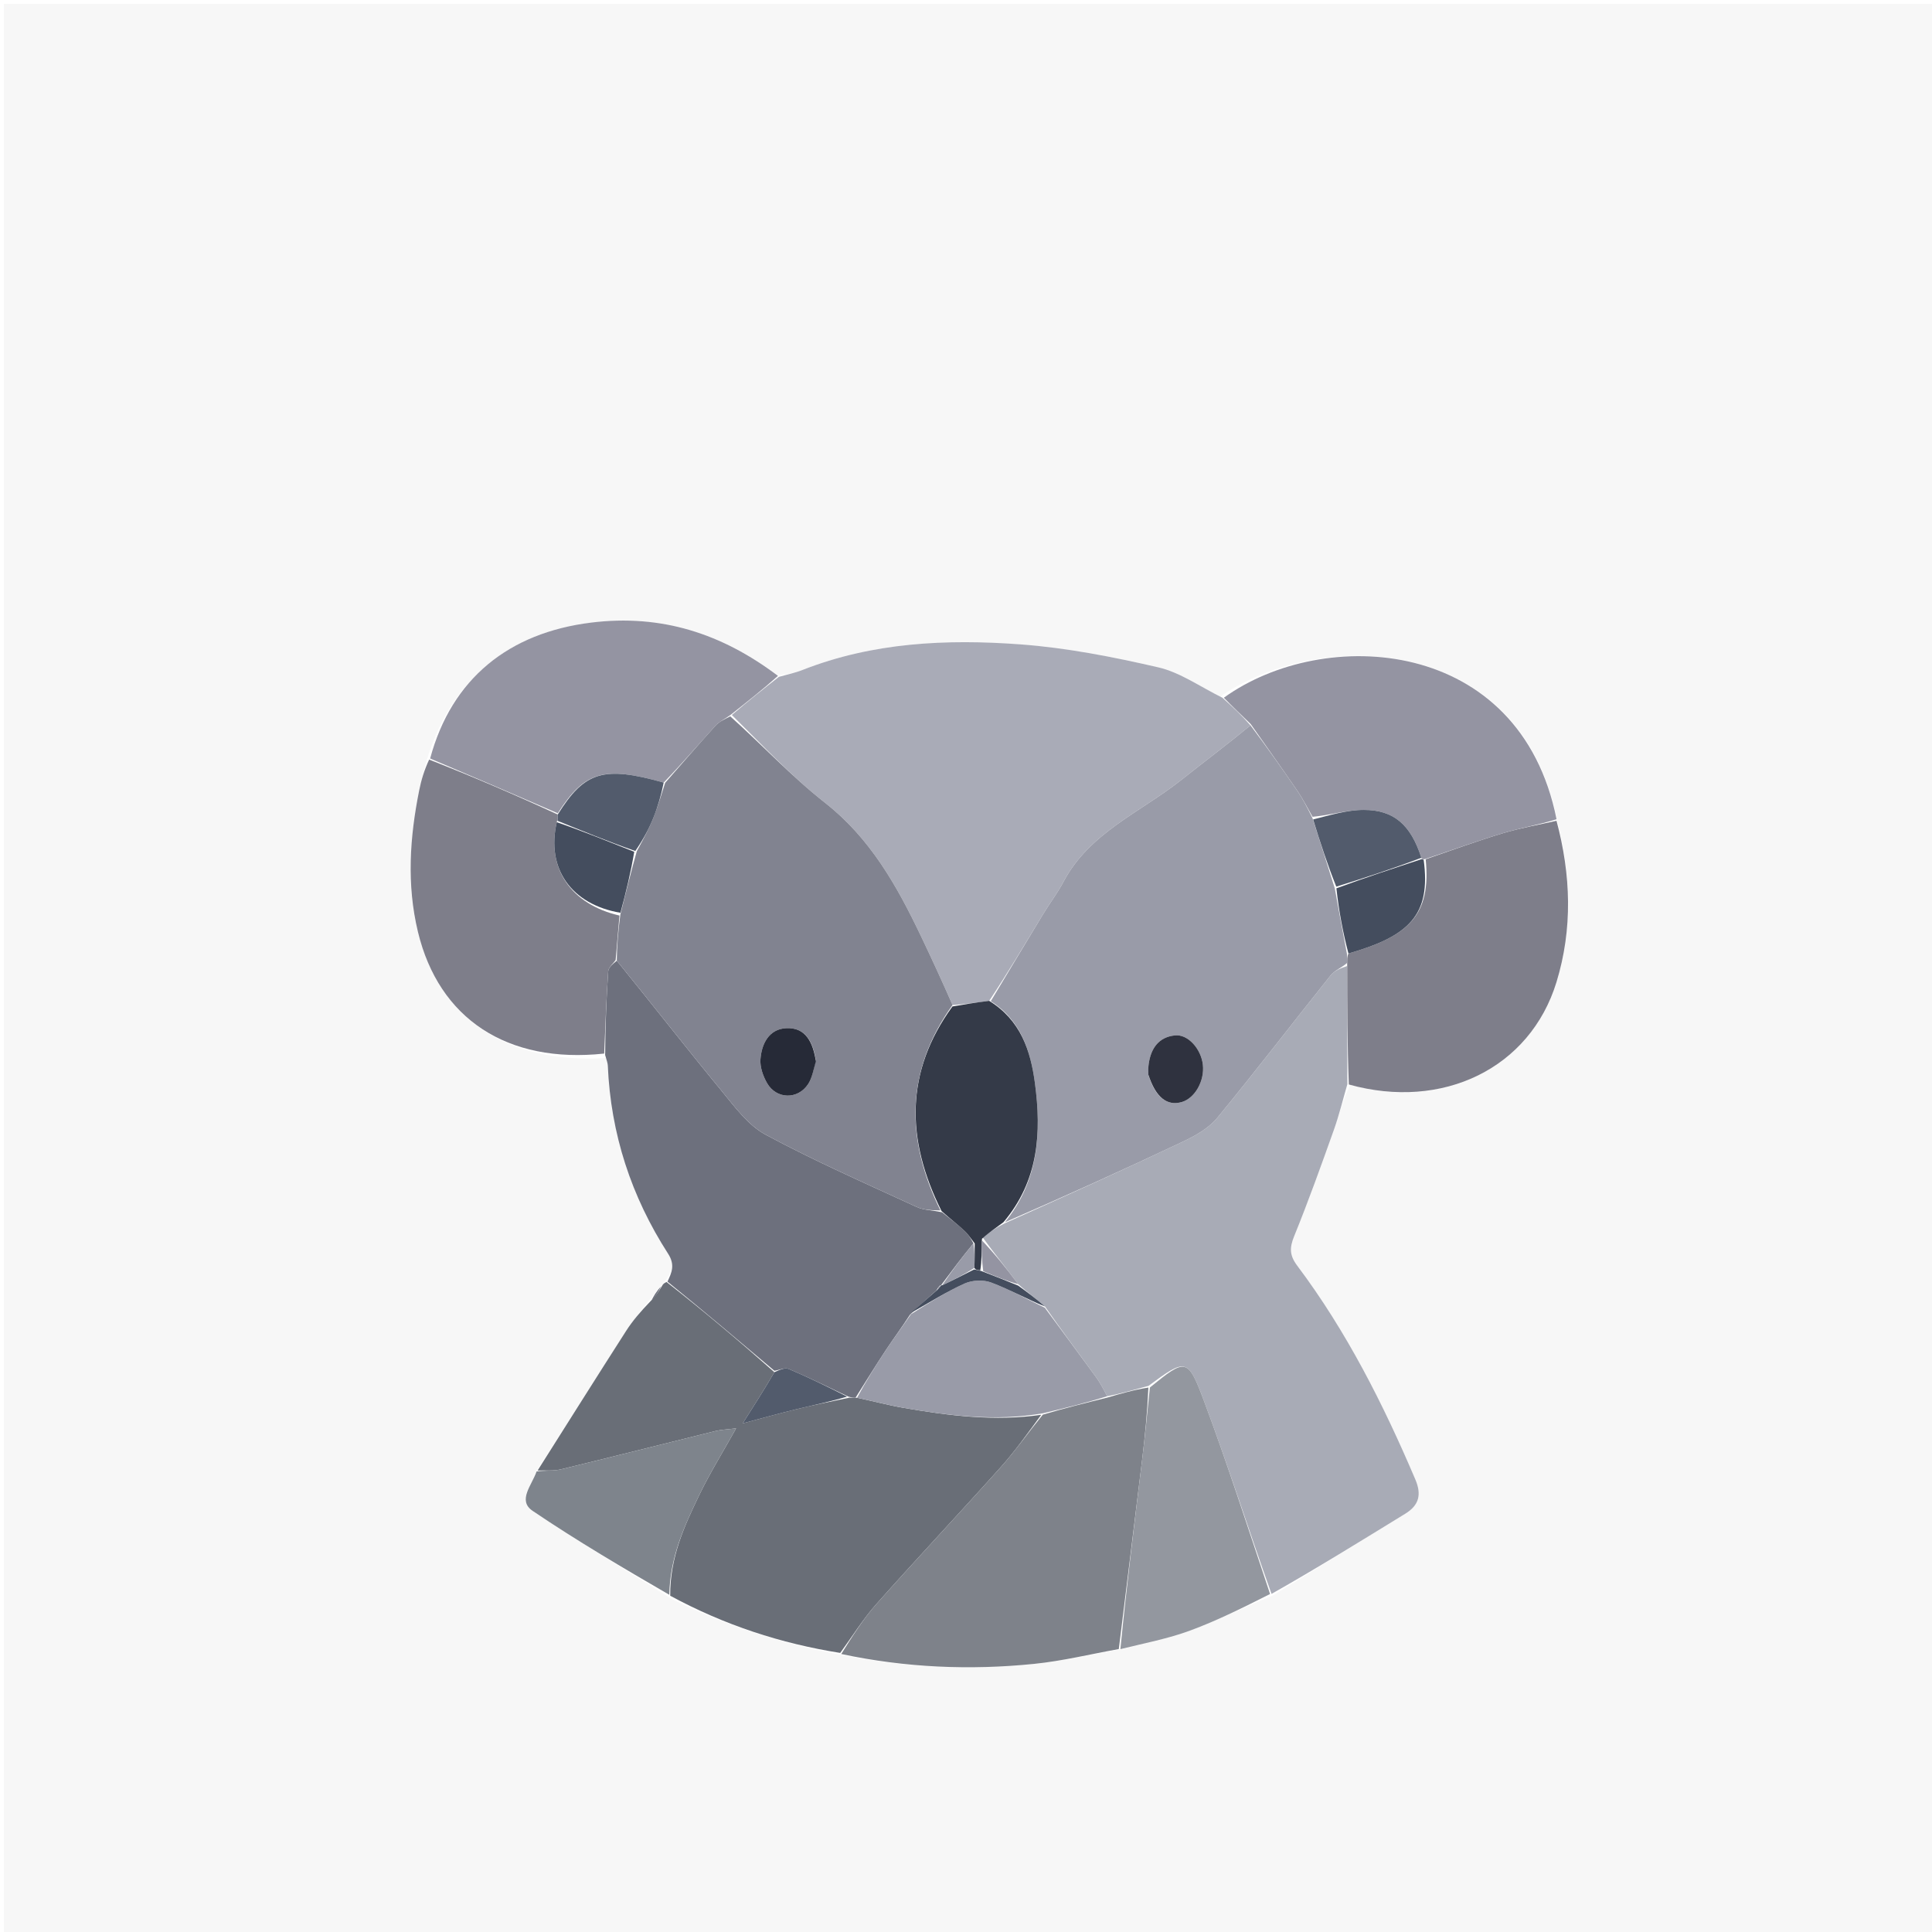 <svg version="1.1" id="Layer_1" xmlns="http://www.w3.org/2000/svg" xmlns:xlink="http://www.w3.org/1999/xlink" x="0px" y="0px"
	 width="100%" viewBox="0 0 499 499" enable-background="new 0 0 499 499" xml:space="preserve">
<path fill="#F7F7F7" opacity="1" stroke="none" 
	d="
M249,500 
	C166,500 83.5,500 1,500 
	C1,333.667 1,167.333 1,1 
	C167.333,1 333.666,1 500,1 
	C500,167.333 500,333.666 500,500 
	C416.5,500 333,500 249,500 
M110.203,196.376 
	C109.554,198.951 108.797,201.504 108.275,204.104 
	C105.832,216.263 104.998,228.423 107.941,240.661 
	C113.335,263.097 130.944,274.818 156.553,273.276 
	C156.702,273.919 156.956,274.558 156.984,275.206 
	C157.735,292.84 163.036,309.045 172.567,323.829 
	C174.407,326.683 173.494,328.716 171.521,331.183 
	C171.356,331.48 171.19,331.778 170.449,332.341 
	C169.598,333.545 168.746,334.75 167.299,336.263 
	C165.422,338.761 163.377,341.151 161.696,343.774 
	C154.024,355.749 146.454,367.788 138.315,380.295 
	C137.382,383.603 133.587,387.539 137.564,390.228 
	C149.051,397.998 161.029,405.042 173.281,412.859 
	C187.146,419.757 201.708,424.488 217.555,427.481 
	C233.944,430.739 250.487,431.43 267.067,429.752 
	C274.42,429.007 281.669,427.23 289.783,425.965 
	C295.67,424.392 301.712,423.241 307.403,421.14 
	C314.442,418.543 321.19,415.157 328.809,412.054 
	C340.192,405.019 351.561,397.963 362.965,390.962 
	C366.559,388.755 367.203,385.981 365.559,382.118 
	C357.276,362.666 347.797,343.873 335.059,326.91 
	C333.048,324.231 333.042,322.282 334.258,319.293 
	C337.937,310.248 341.232,301.041 344.511,291.839 
	C345.888,287.975 346.851,283.963 348.762,280.191 
	C372.702,286.898 395.2,275.856 402.002,253.69 
	C406.239,239.882 405.738,225.893 402.034,211.204 
	C392.602,164.353 341.941,161.555 315.195,179.902 
	C309.874,177.316 304.799,173.663 299.18,172.366 
	C287.464,169.66 275.526,167.315 263.56,166.43 
	C244.485,165.019 225.436,165.899 207.242,173.05 
	C205.281,173.821 203.184,174.245 200.727,174.301 
	C186.45,163.619 170.804,158.564 152.681,160.804 
	C131.437,163.431 116.645,175.264 110.203,196.376 
z"/>
<path fill="#A8ABB6" opacity="1" stroke="none" 
	d="
M348.002,280.018 
	C346.851,283.963 345.888,287.975 344.511,291.839 
	C341.232,301.041 337.937,310.248 334.258,319.293 
	C333.042,322.282 333.048,324.231 335.059,326.91 
	C347.797,343.873 357.276,362.666 365.559,382.118 
	C367.203,385.981 366.559,388.755 362.965,390.962 
	C351.561,397.963 340.192,405.019 328.411,411.674 
	C322.378,394.811 317.084,378.2 310.988,361.889 
	C306.776,350.62 306.281,350.805 296.624,357.953 
	C292.825,358.969 289.414,359.97 285.964,360.624 
	C284.978,358.731 284.128,357.111 283.063,355.649 
	C278.701,349.666 274.274,343.731 269.896,337.442 
	C267.608,335.422 265.294,333.736 262.977,331.681 
	C259.895,327.526 256.815,323.741 253.805,319.609 
	C255.589,318.177 257.303,317.092 259.392,316.003 
	C275.031,308.98 290.338,302.053 305.522,294.866 
	C308.747,293.339 312.185,291.407 314.392,288.728 
	C324.369,276.614 333.903,264.136 343.711,251.881 
	C344.716,250.625 346.485,249.98 347.923,249.516 
	C347.966,259.993 347.984,270.005 348.002,280.018 
z"/>
<path fill="#A9ABB7" opacity="1" stroke="none" 
	d="
M201.15,174.83 
	C203.184,174.245 205.281,173.821 207.242,173.05 
	C225.436,165.899 244.485,165.019 263.56,166.43 
	C275.526,167.315 287.464,169.66 299.18,172.366 
	C304.799,173.663 309.874,177.316 315.729,180.211 
	C318.516,182.679 320.77,184.839 322.981,187.347 
	C316.963,192.294 310.935,196.825 305.026,201.507 
	C294.531,209.823 281.379,215.056 274.66,227.779 
	C273.13,230.676 271.109,233.311 269.406,236.122 
	C264.876,243.597 260.396,251.103 255.49,258.503 
	C252.055,258.922 249.028,259.435 246.021,259.574 
	C243.298,253.348 240.591,247.478 237.803,241.647 
	C231.629,228.734 224.766,216.503 213.081,207.338 
	C204.494,200.603 196.972,192.509 189.018,184.671 
	C193.09,181.158 197.12,177.994 201.15,174.83 
z"/>
<path fill="#696E77" opacity="1" stroke="none" 
	d="
M217.009,426.921 
	C201.708,424.488 187.146,419.757 173.104,412.15 
	C173.023,402.224 176.774,394.076 180.654,386.044 
	C183.346,380.469 186.631,375.181 190.122,368.921 
	C187.819,369.209 186.234,369.25 184.731,369.62 
	C171.425,372.902 158.145,376.288 144.825,379.511 
	C142.921,379.972 140.845,379.724 138.848,379.805 
	C146.454,367.788 154.024,355.749 161.696,343.774 
	C163.377,341.151 165.422,338.761 167.983,336.115 
	C169.452,334.669 170.238,333.372 171.024,332.075 
	C171.19,331.778 171.356,331.48 172.146,331.106 
	C181.853,338.703 190.936,346.377 200.013,354.412 
	C197.392,358.889 194.778,363.003 191.843,367.622 
	C197.018,366.251 201.245,365.058 205.51,364.023 
	C209.987,362.936 214.502,362.001 219.328,361 
	C220.092,361.005 220.528,361.009 221.365,361.025 
	C225.636,361.911 229.477,362.954 233.382,363.627 
	C245.169,365.66 256.995,367.157 268.928,365.418 
	C265.453,370.154 262.23,374.742 258.517,378.891 
	C247.891,390.761 236.965,402.362 226.379,414.267 
	C222.905,418.173 220.113,422.686 217.009,426.921 
z"/>
<path fill="#6D707D" opacity="1" stroke="none" 
	d="
M220.965,361.013 
	C220.528,361.009 220.092,361.005 219.121,360.72 
	C213.64,358.121 208.736,355.702 203.709,353.573 
	C202.723,353.156 201.261,353.862 200.019,354.051 
	C190.936,346.377 181.853,338.703 172.393,331.016 
	C173.494,328.716 174.407,326.683 172.567,323.829 
	C163.036,309.045 157.735,292.84 156.984,275.206 
	C156.956,274.558 156.702,273.919 156.296,272.481 
	C156.363,264.741 156.611,257.792 157.091,250.858 
	C157.161,249.854 158.344,248.926 159.306,248.128 
	C168.476,259.425 177.235,270.653 186.287,281.641 
	C189.723,285.812 193.192,290.619 197.756,293.074 
	C210.436,299.896 223.67,305.695 236.761,311.735 
	C238.641,312.602 240.936,312.57 243.333,313.119 
	C245.464,314.815 247.366,316.276 249.111,317.906 
	C250.121,318.848 250.878,320.061 251.422,321.148 
	C248.398,324.783 245.7,328.422 243,332.029 
	C242.998,331.998 243.062,332.004 242.818,331.991 
	C242.398,332.347 242.223,332.715 241.817,333.342 
	C239.397,335.493 237.207,337.385 234.992,339.617 
	C232.89,342.894 230.735,345.781 228.751,348.782 
	C226.086,352.813 223.554,356.931 220.965,361.013 
z"/>
<path fill="#7E828A" opacity="1" stroke="none" 
	d="
M217.282,427.201 
	C220.113,422.686 222.905,418.173 226.379,414.267 
	C236.965,402.362 247.891,390.761 258.517,378.891 
	C262.23,374.742 265.453,370.154 269.341,365.376 
	C275.188,363.646 280.596,362.309 286.003,360.971 
	C289.414,359.97 292.825,358.969 296.606,358.381 
	C296.321,364.846 295.733,370.905 295.001,376.947 
	C293.022,393.276 290.981,409.597 288.965,425.921 
	C281.669,427.23 274.42,429.007 267.067,429.752 
	C250.487,431.43 233.944,430.739 217.282,427.201 
z"/>
<path fill="#7E7E8A" opacity="1" stroke="none" 
	d="
M348.382,280.104 
	C347.984,270.005 347.966,259.993 347.954,249.182 
	C347.939,247.716 347.916,247.049 348.28,246.272 
	C363.872,241.798 369.673,236.401 368.227,221.928 
	C375.099,219.562 381.579,217.181 388.179,215.2 
	C392.705,213.841 397.399,213.041 402.018,211.991 
	C405.738,225.893 406.239,239.882 402.002,253.69 
	C395.2,275.856 372.702,286.898 348.382,280.104 
z"/>
<path fill="#7E7E8A" opacity="1" stroke="none" 
	d="
M159.011,247.963 
	C158.344,248.926 157.161,249.854 157.091,250.858 
	C156.611,257.792 156.363,264.741 156.053,272.118 
	C130.944,274.818 113.335,263.097 107.941,240.661 
	C104.998,228.423 105.832,216.263 108.275,204.104 
	C108.797,201.504 109.554,198.951 110.841,196.186 
	C122.34,200.681 133.202,205.366 144.053,210.374 
	C144.02,211.127 143.998,211.558 143.807,212.363 
	C141.03,224.33 147.535,233.595 159.996,236.468 
	C159.659,240.576 159.335,244.269 159.011,247.963 
z"/>
<path fill="#9494A2" opacity="1" stroke="none" 
	d="
M144.063,210.052 
	C133.202,205.366 122.34,200.681 111.095,195.912 
	C116.645,175.264 131.437,163.431 152.681,160.804 
	C170.804,158.564 186.45,163.619 200.939,174.566 
	C197.12,177.994 193.09,181.158 188.653,184.67 
	C187.097,185.798 185.74,186.39 184.835,187.39 
	C180.425,192.26 176.137,197.239 171.42,202.128 
	C155.925,197.766 151.018,199.217 144.063,210.052 
z"/>
<path fill="#9494A2" opacity="1" stroke="none" 
	d="
M402.026,211.598 
	C397.399,213.041 392.705,213.841 388.179,215.2 
	C381.579,217.181 375.099,219.562 368.045,221.88 
	C367.522,221.986 367.152,221.911 367.109,221.547 
	C364.386,213.068 360.042,209.177 352.229,209.186 
	C347.876,209.191 343.524,210.549 339.013,210.969 
	C337.607,208.511 336.481,206.298 335.091,204.266 
	C331.126,198.471 327.054,192.749 323.024,186.998 
	C320.77,184.839 318.516,182.679 316.095,180.211 
	C341.941,161.555 392.602,164.353 402.026,211.598 
z"/>
<path fill="#93979F" opacity="1" stroke="none" 
	d="
M289.374,425.943 
	C290.981,409.597 293.022,393.276 295.001,376.947 
	C295.733,370.905 296.321,364.846 296.993,358.367 
	C306.281,350.805 306.776,350.62 310.988,361.889 
	C317.084,378.2 322.378,394.811 328.038,411.703 
	C321.19,415.157 314.442,418.543 307.403,421.14 
	C301.712,423.241 295.67,424.392 289.374,425.943 
z"/>
<path fill="#7E848C" opacity="1" stroke="none" 
	d="
M138.581,380.05 
	C140.845,379.724 142.921,379.972 144.825,379.511 
	C158.145,376.288 171.425,372.902 184.731,369.62 
	C186.234,369.25 187.819,369.209 190.122,368.921 
	C186.631,375.181 183.346,380.469 180.654,386.044 
	C176.774,394.076 173.023,402.224 172.871,411.906 
	C161.029,405.042 149.051,397.998 137.564,390.228 
	C133.587,387.539 137.382,383.603 138.581,380.05 
z"/>
<path fill="#6D707D" opacity="1" stroke="none" 
	d="
M170.737,332.208 
	C170.238,333.372 169.452,334.669 168.281,335.96 
	C168.746,334.75 169.598,333.545 170.737,332.208 
z"/>
<path fill="#999BA8" opacity="1" stroke="none" 
	d="
M322.981,187.347 
	C327.054,192.749 331.126,198.471 335.091,204.266 
	C336.481,206.298 337.607,208.511 338.995,211.32 
	C341.001,217.671 342.866,223.344 344.756,229.449 
	C345.819,235.381 346.857,240.881 347.894,246.381 
	C347.916,247.049 347.939,247.716 347.93,248.717 
	C346.485,249.98 344.716,250.625 343.711,251.881 
	C333.903,264.136 324.369,276.614 314.392,288.728 
	C312.185,291.407 308.747,293.339 305.522,294.866 
	C290.338,302.053 275.031,308.98 259.53,315.696 
	C268.293,304.937 269.012,292.53 267.302,279.747 
	C266.184,271.39 263.637,263.519 255.897,258.597 
	C260.396,251.103 264.876,243.597 269.406,236.122 
	C271.109,233.311 273.13,230.676 274.66,227.779 
	C281.379,215.056 294.531,209.823 305.026,201.507 
	C310.935,196.825 316.963,192.294 322.981,187.347 
M296.693,277.935 
	C298.506,283.462 301.459,285.764 305.272,284.624 
	C308.643,283.616 311.148,279.162 310.679,275.008 
	C310.216,270.905 306.832,267.08 303.483,267.422 
	C299.27,267.852 297.272,270.757 296.692,274.755 
	C296.574,275.561 296.57,276.384 296.693,277.935 
z"/>
<path fill="#343A48" opacity="1" stroke="none" 
	d="
M255.49,258.503 
	C263.637,263.519 266.184,271.39 267.302,279.747 
	C269.012,292.53 268.293,304.937 259.154,315.7 
	C257.303,317.092 255.589,318.177 253.619,319.955 
	C253.481,323.157 253.6,325.666 253.185,328.112 
	C252.298,327.994 251.944,327.938 251.675,327.469 
	C251.756,325.087 251.752,323.119 251.748,321.151 
	C250.878,320.061 250.121,318.848 249.111,317.906 
	C247.366,316.276 245.464,314.815 243.189,312.8 
	C233.887,294.244 233.785,276.714 246.001,259.948 
	C249.028,259.435 252.055,258.922 255.49,258.503 
z"/>
<path fill="#999BA8" opacity="1" stroke="none" 
	d="
M285.964,360.624 
	C280.596,362.309 275.188,363.646 269.368,365.026 
	C256.995,367.157 245.169,365.66 233.382,363.627 
	C229.477,362.954 225.636,361.911 221.365,361.025 
	C223.554,356.931 226.086,352.813 228.751,348.782 
	C230.735,345.781 232.89,342.894 235.301,339.42 
	C240.12,336.38 244.482,333.602 249.15,331.505 
	C251.108,330.626 253.977,330.492 255.974,331.241 
	C260.751,333.034 265.255,335.552 269.87,337.778 
	C274.274,343.731 278.701,349.666 283.063,355.649 
	C284.128,357.111 284.978,358.731 285.964,360.624 
z"/>
<path fill="#444D5E" opacity="1" stroke="none" 
	d="
M269.896,337.442 
	C265.255,335.552 260.751,333.034 255.974,331.241 
	C253.977,330.492 251.108,330.626 249.15,331.505 
	C244.482,333.602 240.12,336.38 235.325,339.08 
	C237.207,337.385 239.397,335.493 242.028,333.206 
	C242.667,332.542 242.864,332.273 243.062,332.004 
	C243.062,332.004 242.998,331.998 243.345,331.947 
	C246.325,330.558 248.957,329.221 251.59,327.883 
	C251.944,327.938 252.298,327.994 253.411,328.262 
	C257.107,329.667 260.043,330.859 262.979,332.051 
	C265.294,333.736 267.608,335.422 269.896,337.442 
z"/>
<path fill="#9494A2" opacity="1" stroke="none" 
	d="
M262.977,331.681 
	C260.043,330.859 257.107,329.667 253.945,328.325 
	C253.6,325.666 253.481,323.157 253.548,320.302 
	C256.815,323.741 259.895,327.526 262.977,331.681 
z"/>
<path fill="#818390" opacity="1" stroke="none" 
	d="
M246.021,259.574 
	C233.785,276.714 233.887,294.244 242.895,312.636 
	C240.936,312.57 238.641,312.602 236.761,311.735 
	C223.67,305.695 210.436,299.896 197.756,293.074 
	C193.192,290.619 189.723,285.812 186.287,281.641 
	C177.235,270.653 168.476,259.425 159.306,248.128 
	C159.335,244.269 159.659,240.576 160.232,236.17 
	C161.719,230.321 162.958,225.184 164.478,219.849 
	C166.104,216.853 167.596,214.115 168.752,211.243 
	C169.94,208.29 170.801,205.206 171.805,202.179 
	C176.137,197.239 180.425,192.26 184.835,187.39 
	C185.74,186.39 187.097,185.798 188.611,185.019 
	C196.972,192.509 204.494,200.603 213.081,207.338 
	C224.766,216.503 231.629,228.734 237.803,241.647 
	C240.591,247.478 243.298,253.348 246.021,259.574 
M210.71,273.698 
	C209.976,269.252 208.128,265.302 203.056,265.562 
	C198.611,265.79 196.695,269.584 196.412,273.629 
	C196.272,275.624 197.082,277.918 198.1,279.715 
	C200.499,283.948 206.084,284.073 208.739,279.979 
	C209.776,278.381 210.098,276.319 210.71,273.698 
z"/>
<path fill="#525B6C" opacity="1" stroke="none" 
	d="
M200.013,354.413 
	C201.261,353.862 202.723,353.156 203.709,353.573 
	C208.736,355.702 213.64,358.121 218.794,360.719 
	C214.502,362.001 209.987,362.936 205.51,364.023 
	C201.245,365.058 197.018,366.251 191.843,367.622 
	C194.778,363.003 197.392,358.889 200.013,354.413 
z"/>
<path fill="#999BA8" opacity="1" stroke="none" 
	d="
M251.675,327.469 
	C248.957,329.221 246.325,330.558 243.347,331.979 
	C245.7,328.422 248.398,324.783 251.422,321.148 
	C251.752,323.119 251.756,325.087 251.675,327.469 
z"/>
<path fill="#999BA8" opacity="1" stroke="none" 
	d="
M242.818,331.991 
	C242.864,332.273 242.667,332.542 242.258,332.947 
	C242.223,332.715 242.398,332.347 242.818,331.991 
z"/>
<path fill="#444D5E" opacity="1" stroke="none" 
	d="
M348.28,246.272 
	C346.857,240.881 345.819,235.381 345.166,229.439 
	C352.751,226.635 359.951,224.273 367.152,221.911 
	C367.152,221.911 367.522,221.986 367.703,222.035 
	C369.673,236.401 363.872,241.798 348.28,246.272 
z"/>
<path fill="#525B6C" opacity="1" stroke="none" 
	d="
M171.42,202.128 
	C170.801,205.206 169.94,208.29 168.752,211.243 
	C167.596,214.115 166.104,216.853 164.091,219.799 
	C156.941,217.295 150.458,214.642 143.975,211.989 
	C143.998,211.558 144.02,211.127 144.053,210.374 
	C151.018,199.217 155.925,197.766 171.42,202.128 
z"/>
<path fill="#444D5E" opacity="1" stroke="none" 
	d="
M143.807,212.363 
	C150.458,214.642 156.941,217.295 163.81,219.997 
	C162.958,225.184 161.719,230.321 160.245,235.756 
	C147.535,233.595 141.03,224.33 143.807,212.363 
z"/>
<path fill="#525B6C" opacity="1" stroke="none" 
	d="
M367.109,221.547 
	C359.951,224.273 352.751,226.635 345.141,229.007 
	C342.866,223.344 341.001,217.671 339.154,211.648 
	C343.524,210.549 347.876,209.191 352.229,209.186 
	C360.042,209.177 364.386,213.068 367.109,221.547 
z"/>
<path fill="#2F323F" opacity="1" stroke="none" 
	d="
M296.603,277.567 
	C296.57,276.384 296.574,275.561 296.692,274.755 
	C297.272,270.757 299.27,267.852 303.483,267.422 
	C306.832,267.08 310.216,270.905 310.679,275.008 
	C311.148,279.162 308.643,283.616 305.272,284.624 
	C301.459,285.764 298.506,283.462 296.603,277.567 
z"/>
<path fill="#262A37" opacity="1" stroke="none" 
	d="
M210.728,274.083 
	C210.098,276.319 209.776,278.381 208.739,279.979 
	C206.084,284.073 200.499,283.948 198.1,279.715 
	C197.082,277.918 196.272,275.624 196.412,273.629 
	C196.695,269.584 198.611,265.79 203.056,265.562 
	C208.128,265.302 209.976,269.252 210.728,274.083 
z"/>
</svg>